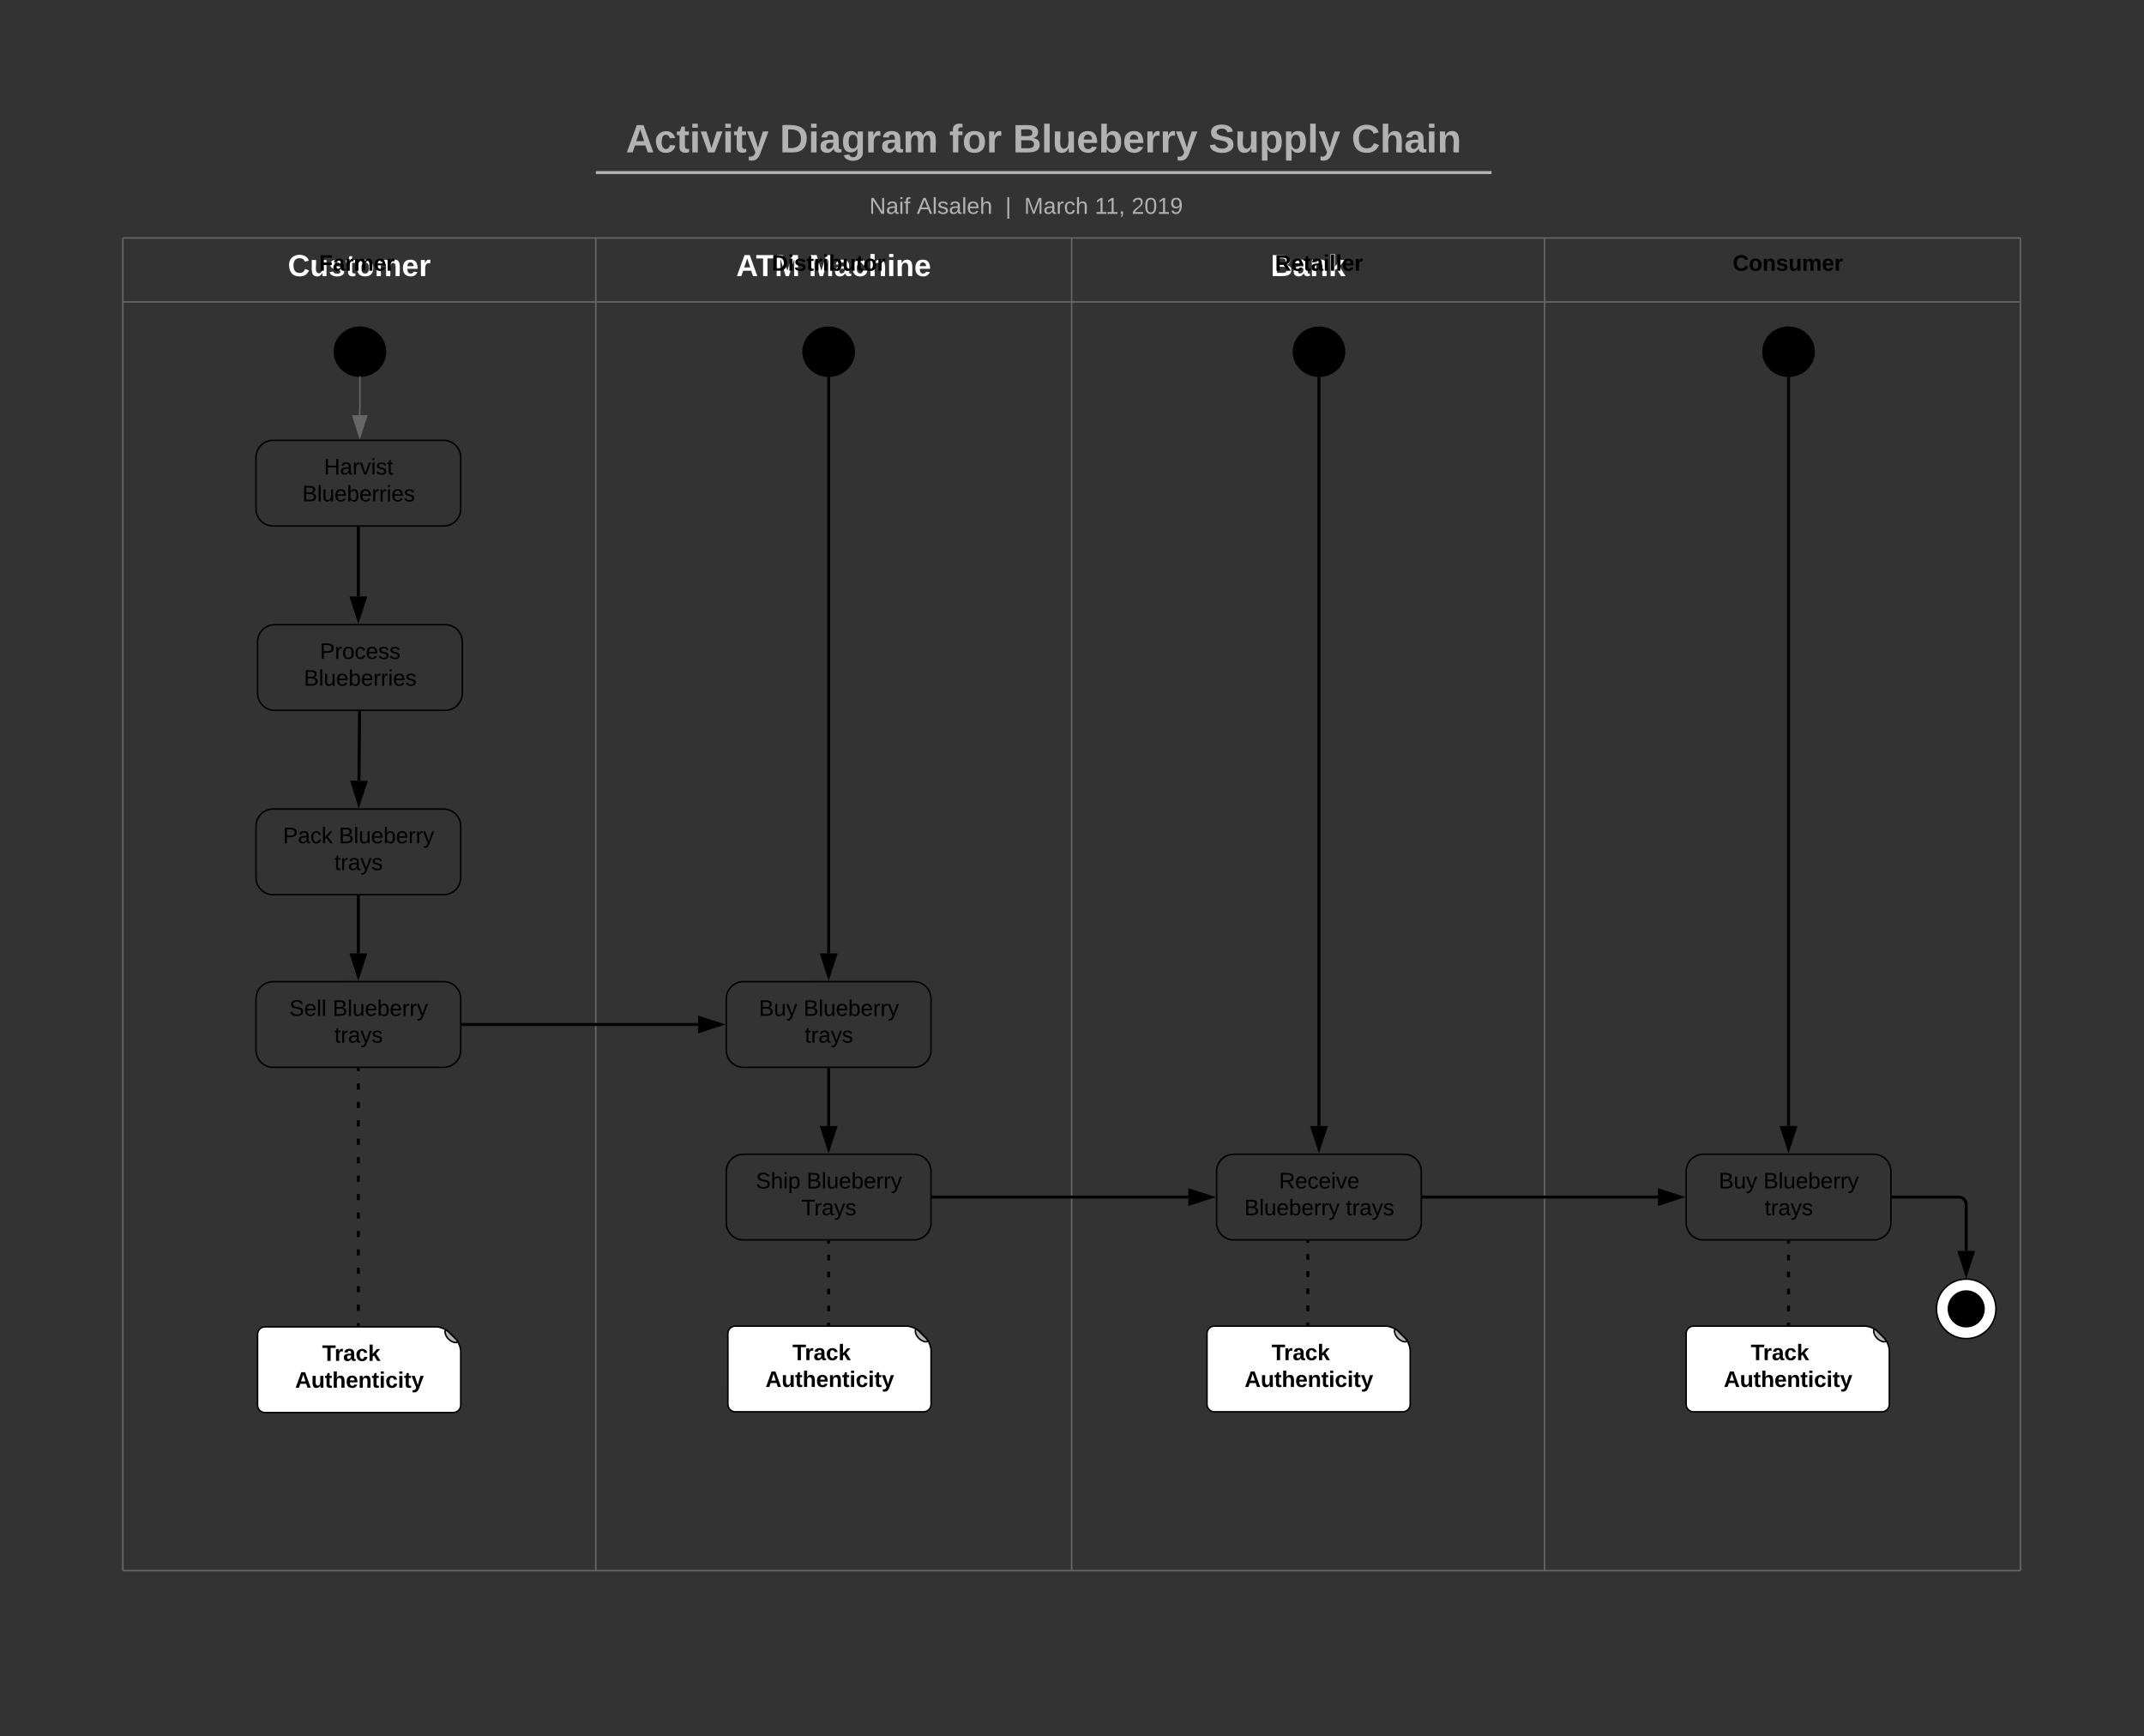<svg xmlns="http://www.w3.org/2000/svg" xmlns:xlink="http://www.w3.org/1999/xlink" xmlns:lucid="lucid" width="1441.67" height="1167.38"><rect width="100%" height="100%" fill="#333333" stroke="none"/><g transform="translate(0 0)" lucid:page-tab-id="0_0"><path d="M82.6 160h318v43h-318zM400.6 160h320v43h-320z" fill-opacity="0"/><path d="M720.6 160h318v43h-318zM1038.6 160h320v43h-320zM82.6 203h318v853h-318zM400.6 203h320v853h-320z" fill-opacity="0"/><path d="M720.6 203h318v853h-318zM1038.6 203h320v853h-320z" fill-opacity="0"/><path d="M82.6 160v43M400.6 160v43M720.6 160v43M1038.6 160v43M1358.6 160v43M82.6 203v853M400.6 203v853M720.6 203v853M1038.6 203v853M1358.6 203v853M82.6 160h318M400.6 160h320M720.6 160h318M1038.6 160h320M82.6 203h318M82.6 1056h318M400.6 203h320M400.6 1056h320M720.6 203h318M720.6 1056h318M1038.6 203h320M1038.6 1056h320" stroke="#666" fill="none"/><use xlink:href="#a" transform="matrix(1,0,0,1,82.6,160) translate(110.931 25.63)"/><use xlink:href="#b" transform="matrix(1,0,0,1,400.6,160) translate(94.408 25.63)"/><use xlink:href="#c" transform="matrix(1,0,0,1,400.6,160) translate(143.165 25.63)"/><use xlink:href="#d" transform="matrix(1,0,0,1,720.6,160) translate(133.818 25.63)"/><path d="M259.24 236.48c0 9.1-7.7 16.48-17.2 16.48-9.52 0-17.22-7.38-17.22-16.48 0-9.1 7.7-16.48 17.2-16.48s17.22 7.38 17.22 16.48z" stroke="#000"/><path d="M183.65 296.05c-6.37 0-11.52 5.16-11.52 11.52v34.55c0 6.36 5.15 11.52 11.52 11.52h114.63c6.37 0 11.52-5.16 11.52-11.52v-34.55c0-6.36-5.15-11.52-11.52-11.52z" stroke="#000" fill-opacity="0"/><use xlink:href="#e" transform="matrix(1,0,0,1,180.128,304.049) translate(37.696 14.992)"/><use xlink:href="#f" transform="matrix(1,0,0,1,180.128,304.049) translate(23.113 33.017)"/><path d="M242.03 253.46v20.98c0 .04-.03.07-.06.07-.04 0-.07.03-.07.07v4.6" stroke="#666" fill="none"/><path d="M242.03 252.96l.5-.07v.56h-1v-.57z" fill="#666"/><path d="M241.9 293.93l-4.63-14.27h9.27z" stroke="#666" fill="#666"/><path d="M221.24 60.18c0-2.76 2.24-5 5-5h950.18c2.76 0 5 2.24 5 5v72.85c0 2.76-2.24 5-5 5H226.24c-2.76 0-5-2.24-5-5z" stroke="#000" stroke-opacity="0" stroke-width="2" fill="#fff" fill-opacity="0"/><use xlink:href="#g" transform="matrix(1,0,0,1,221.243,55.185) translate(199.611 47.271)"/><use xlink:href="#h" transform="matrix(1,0,0,1,221.243,55.185) translate(303.093 47.271)"/><use xlink:href="#i" transform="matrix(1,0,0,1,221.243,55.185) translate(417.019 47.271)"/><use xlink:href="#j" transform="matrix(1,0,0,1,221.243,55.185) translate(459.833 47.271)"/><use xlink:href="#k" transform="matrix(1,0,0,1,221.243,55.185) translate(591.463 47.271)"/><use xlink:href="#l" transform="matrix(1,0,0,1,221.243,55.185) translate(687.537 47.271)"/><path d="M480 126.57c0-2.76 2.24-5 5-5h410c2.76 0 5 2.24 5 5V155c0 2.76-2.24 5-5 5H485c-2.76 0-5-2.24-5-5z" stroke="#000" stroke-opacity="0" stroke-width="2" fill="#fff" fill-opacity="0"/><use xlink:href="#m" transform="matrix(1,0,0,1,480,121.571) translate(104.568 22.194)"/><use xlink:href="#n" transform="matrix(1,0,0,1,480,121.571) translate(136.457 22.194)"/><use xlink:href="#o" transform="matrix(1,0,0,1,480,121.571) translate(196 22.194)"/><use xlink:href="#p" transform="matrix(1,0,0,1,480,121.571) translate(208.66 22.194)"/><use xlink:href="#q" transform="matrix(1,0,0,1,480,121.571) translate(256.105 22.194)"/><use xlink:href="#r" transform="matrix(1,0,0,1,480,121.571) translate(280.864 22.194)"/><path d="M403.66 116.03h596.3M403.66 116.03h-3M999.95 116.03h3" stroke="#b2b2b2" stroke-width="2" fill="none"/><path d="M240.97 354.14V401" stroke="#000" stroke-width="2" fill="none"/><path d="M241.97 354.14h-2v-.5h2z"/><path d="M240.97 416.26L236.33 402h9.27z" stroke="#000" stroke-width="2"/><path d="M184.7 420c-6.35 0-11.5 5.16-11.5 11.52v34.55c0 6.36 5.15 11.52 11.5 11.52h114.65c6.36 0 11.52-5.17 11.52-11.53v-34.55c0-6.36-5.16-11.52-11.52-11.52z" stroke="#000" fill-opacity="0"/><use xlink:href="#s" transform="matrix(1,0,0,1,181.191,428) translate(33.899 14.992)"/><use xlink:href="#t" transform="matrix(1,0,0,1,181.191,428) translate(23.113 33.017)"/><path d="M183.65 543.95c-6.37 0-11.52 5.16-11.52 11.52v34.55c0 6.36 5.15 11.52 11.52 11.52h114.63c6.37 0 11.52-5.16 11.52-11.52v-34.55c0-6.36-5.15-11.52-11.52-11.52z" stroke="#000" fill-opacity="0"/><use xlink:href="#u" transform="matrix(1,0,0,1,180.128,551.951) translate(10.158 14.992)"/><use xlink:href="#v" transform="matrix(1,0,0,1,180.128,551.951) translate(47.71 14.992)"/><use xlink:href="#w" transform="matrix(1,0,0,1,180.128,551.951) translate(44.748 33.017)"/><path d="M241.78 478.1l-.4 46.85" stroke="#000" stroke-width="2" fill="none"/><path d="M242.78 478.1l-2-.02v-.5h2z"/><path d="M241.24 540.22l-4.5-14.3 9.26.07z" stroke="#000" stroke-width="2"/><path d="M183.65 660c-6.37 0-11.52 5.16-11.52 11.52v34.55c0 6.36 5.15 11.52 11.52 11.52h114.63c6.37 0 11.52-5.17 11.52-11.53v-34.55c0-6.36-5.15-11.52-11.52-11.52z" stroke="#000" fill-opacity="0"/><use xlink:href="#x" transform="matrix(1,0,0,1,180.128,668) translate(14.372 14.992)"/><use xlink:href="#y" transform="matrix(1,0,0,1,180.128,668) translate(43.496 14.992)"/><use xlink:href="#z" transform="matrix(1,0,0,1,180.128,668) translate(44.748 33.017)"/><path d="M240.97 602.04V641" stroke="#000" stroke-width="2" fill="none"/><path d="M241.97 602.04h-2v-.5h2z"/><path d="M240.97 656.26L236.33 642h9.27z" stroke="#000" stroke-width="2"/><path d="M499.9 660c-6.37 0-11.53 5.16-11.53 11.52v34.55c0 6.36 5.16 11.52 11.52 11.52h114.63c6.36 0 11.52-5.17 11.52-11.53v-34.55c0-6.36-5.16-11.52-11.52-11.52z" stroke="#000" fill-opacity="0"/><use xlink:href="#A" transform="matrix(1,0,0,1,496.372,668) translate(13.913 14.992)"/><use xlink:href="#v" transform="matrix(1,0,0,1,496.372,668) translate(43.955 14.992)"/><use xlink:href="#w" transform="matrix(1,0,0,1,496.372,668) translate(44.748 33.017)"/><path d="M310.3 688.8h159.07" stroke="#000" stroke-width="2" fill="none"/><path d="M310.3 689.8h-.5v-2h.5z"/><path d="M484.64 688.8l-14.27 4.63v-9.27z" stroke="#000" stroke-width="2"/><path d="M574.42 236.48c0 9.1-7.7 16.48-17.2 16.48-9.52 0-17.22-7.38-17.22-16.48 0-9.1 7.7-16.48 17.2-16.48s17.22 7.38 17.22 16.48z" stroke="#000"/><path d="M557.2 253.46V641" stroke="#000" stroke-width="2" fill="none"/><path d="M557.2 252.96l1-.13v.63h-2v-.63z"/><path d="M557.2 656.26L552.58 642h9.27z" stroke="#000" stroke-width="2"/><path d="M499.9 776.05c-6.37 0-11.53 5.16-11.53 11.52v34.55c0 6.36 5.16 11.52 11.52 11.52h114.63c6.36 0 11.52-5.16 11.52-11.52v-34.55c0-6.36-5.16-11.52-11.52-11.52z" stroke="#000" fill-opacity="0"/><use xlink:href="#B" transform="matrix(1,0,0,1,496.372,784.049) translate(11.848 14.992)"/><use xlink:href="#v" transform="matrix(1,0,0,1,496.372,784.049) translate(46.021 14.992)"/><use xlink:href="#C" transform="matrix(1,0,0,1,496.372,784.049) translate(42.537 33.017)"/><path d="M557.2 718.1v38.95" stroke="#000" stroke-width="2" fill="none"/><path d="M558.2 718.1h-2v-.5h2z"/><path d="M557.2 772.3l-4.63-14.25h9.27z" stroke="#000" stroke-width="2"/><path d="M829.6 776.05c-6.37 0-11.53 5.16-11.53 11.52v34.55c0 6.36 5.16 11.52 11.52 11.52h114.63c6.36 0 11.5-5.16 11.5-11.52v-34.55c0-6.36-5.14-11.52-11.5-11.52z" stroke="#000" fill-opacity="0"/><use xlink:href="#D" transform="matrix(1,0,0,1,826.07,784.049) translate(33.92 14.992)"/><use xlink:href="#E" transform="matrix(1,0,0,1,826.07,784.049) translate(10.596 33.017)"/><use xlink:href="#w" transform="matrix(1,0,0,1,826.07,784.049) translate(78.9 33.017)"/><path d="M626.55 804.84h172.52" stroke="#000" stroke-width="2" fill="none"/><path d="M626.55 805.84h-.5v-2h.5z"/><path d="M814.33 804.84l-14.26 4.64v-9.27z" stroke="#000" stroke-width="2"/><path d="M904.12 236.48c0 9.1-7.7 16.48-17.2 16.48-9.52 0-17.22-7.38-17.22-16.48 0-9.1 7.7-16.48 17.2-16.48s17.22 7.38 17.22 16.48z" stroke="#000"/><path d="M886.9 253.46v503.6" stroke="#000" stroke-width="2" fill="none"/><path d="M886.9 252.96l1-.13v.63h-2v-.63z"/><path d="M886.9 772.3l-4.63-14.25h9.27z" stroke="#000" stroke-width="2"/><path d="M1145.33 776.05c-6.36 0-11.52 5.16-11.52 11.52v34.55c0 6.36 5.17 11.52 11.53 11.52h114.64c6.36 0 11.52-5.16 11.52-11.52v-34.55c0-6.36-5.17-11.52-11.53-11.52z" stroke="#000" fill-opacity="0"/><use xlink:href="#A" transform="matrix(1,0,0,1,1141.814,784.049) translate(13.913 14.992)"/><use xlink:href="#v" transform="matrix(1,0,0,1,1141.814,784.049) translate(43.955 14.992)"/><use xlink:href="#w" transform="matrix(1,0,0,1,1141.814,784.049) translate(44.748 33.017)"/><path d="M956.24 804.84h158.57" stroke="#000" stroke-width="2" fill="none"/><path d="M956.24 805.84h-.5v-2h.5z"/><path d="M1130.08 804.84l-14.27 4.64v-9.27z" stroke="#000" stroke-width="2"/><path d="M1219.86 236.48c0 9.1-7.7 16.48-17.2 16.48s-17.22-7.38-17.22-16.48c0-9.1 7.7-16.48 17.2-16.48 9.52 0 17.22 7.38 17.22 16.48z" stroke="#000"/><path d="M1202.65 253.46v503.6" stroke="#000" stroke-width="2" fill="none"/><path d="M1202.65 252.96l1-.13v.63h-2v-.63z"/><path d="M1202.65 772.3l-4.63-14.25h9.27z" stroke="#000" stroke-width="2"/><path d="M140 165c0-2.76 2.24-5 5-5h190c2.76 0 5 2.24 5 5v30c0 2.76-2.24 5-5 5H145c-2.76 0-5-2.24-5-5z" stroke="#000" stroke-opacity="0" fill="#fff" fill-opacity="0"/><use xlink:href="#F" transform="matrix(1,0,0,1,140,160) translate(74.573 22.017)"/><path d="M173.2 897.1c0-2.76 2.23-5 5-5h115.08c2.77 0 6.6 1.58 8.54 3.53l4.45 4.45c1.95 1.95 3.53 5.77 3.53 8.53v36.1c0 2.75-2.24 5-5 5H178.2c-2.77 0-5-2.25-5-5z" stroke="#000" fill="#fff"/><path d="M299.44 896.7c-.64-2.54.35-3.1 2.2-1.24l4.8 4.8c1.86 1.85 1.3 2.84-1.24 2.2-2.55-.63-5.13-3.2-5.76-5.76z" stroke="#000" fill="#b3b3b3"/><use xlink:href="#G" transform="matrix(1,0,0,1,173.191,892.097) translate(43.415 22.892)"/><use xlink:href="#H" transform="matrix(1,0,0,1,173.191,892.097) translate(25.257 40.917)"/><path d="M240.97 718.1v173.5" fill="none"/><path d="M240.97 718.1v2.05m0 8.27v4.13m0 8.26v4.14m0 8.26v4.13m0 8.27v4.13m0 8.26v4.12m0 8.26v4.14m0 8.26v4.13m0 8.27v4.13m0 8.26v4.14m0 8.26v4.13m0 8.25v4.13m0 8.26v4.14m0 8.26v4.13m0 8.26v2.07" stroke="#000" stroke-width="2" fill="none"/><path d="M241.97 718.1h-2v-.5h2zM241.97 892.1h-2v-.5h2z"/><path d="M489.44 896.6c0-2.76 2.23-5 5-5h115.1c2.75 0 6.57 1.58 8.52 3.53l4.45 4.45c1.96 1.95 3.55 5.77 3.55 8.53v36.1c0 2.75-2.24 5-5 5h-126.6c-2.78 0-5-2.25-5-5z" stroke="#000" fill="#fff"/><path d="M615.68 896.2c-.64-2.54.35-3.1 2.2-1.24l4.8 4.8c1.86 1.85 1.3 2.84-1.24 2.2-2.55-.63-5.12-3.2-5.76-5.76z" stroke="#000" fill="#b3b3b3"/><use xlink:href="#G" transform="matrix(1,0,0,1,489.435,891.597) translate(43.415 22.892)"/><use xlink:href="#H" transform="matrix(1,0,0,1,489.435,891.597) translate(25.257 40.917)"/><path d="M557.2 834.14v56.96" fill="none"/><path d="M557.2 834.14v1.9m0 7.6v3.8m0 7.58v3.8m0 7.6v3.8m0 7.6v3.78m0 7.6v1.9" stroke="#000" stroke-width="2" fill="none"/><path d="M558.2 834.14h-2v-.5h2zM558.2 891.6h-2v-.5h2z"/><path d="M811.62 896.6c0-2.76 2.24-5 5-5h115.1c2.76 0 6.58 1.58 8.53 3.53l4.45 4.45c1.95 1.95 3.54 5.77 3.54 8.53v36.1c0 2.75-2.24 5-5 5H816.62c-2.76 0-5-2.25-5-5z" stroke="#000" fill="#fff"/><path d="M937.87 896.2c-.64-2.54.35-3.1 2.2-1.24l4.8 4.8c1.86 1.85 1.3 2.84-1.24 2.2-2.55-.63-5.12-3.2-5.76-5.76z" stroke="#000" fill="#b3b3b3"/><g><use xlink:href="#G" transform="matrix(1,0,0,1,811.625,891.597) translate(43.415 22.892)"/><use xlink:href="#H" transform="matrix(1,0,0,1,811.625,891.597) translate(25.257 40.917)"/></g><path d="M879.4 833.64v57.46" fill="none"/><path d="M879.4 833.64v1.9m0 7.67v3.84m0 7.67v3.84m0 7.66v3.83m0 7.66v3.82m0 7.66v1.92" stroke="#000" stroke-width="2" fill="none"/><path d="M880.4 891.6h-2v-.5h2z"/><path d="M1133.8 896.6c0-2.76 2.25-5 5-5h115.1c2.77 0 6.6 1.58 8.54 3.53l4.45 4.45c1.94 1.95 3.53 5.77 3.53 8.53v36.1c0 2.75-2.24 5-5 5H1138.8c-2.75 0-5-2.25-5-5z" stroke="#000" fill="#fff"/><path d="M1260.06 896.2c-.64-2.54.35-3.1 2.2-1.24l4.8 4.8c1.86 1.85 1.3 2.84-1.24 2.2-2.55-.63-5.12-3.2-5.76-5.76z" stroke="#000" fill="#b3b3b3"/><g><use xlink:href="#G" transform="matrix(1,0,0,1,1133.814,891.597) translate(43.415 22.892)"/><use xlink:href="#H" transform="matrix(1,0,0,1,1133.814,891.597) translate(25.257 40.917)"/></g><path d="M1202.65 834.14v56.96" fill="none"/><path d="M1202.65 834.14v1.9m0 7.6v3.8m0 7.58v3.8m0 7.6v3.8m0 7.6v3.78m0 7.6v1.9" stroke="#000" stroke-width="2" fill="none"/><path d="M1203.65 834.14h-2v-.5h2zM1203.65 891.6h-2v-.5h2z"/><path d="M457.2 165c0-2.76 2.25-5 5-5h190c2.77 0 5 2.24 5 5v30c0 2.76-2.23 5-5 5h-190c-2.75 0-5-2.24-5-5z" stroke="#000" stroke-opacity="0" fill="#fff" fill-opacity="0"/><g><use xlink:href="#I" transform="matrix(1,0,0,1,457.209,160) translate(61.743 22.017)"/></g><path d="M786.9 165c0-2.76 2.25-5 5-5h190c2.77 0 5 2.24 5 5v30c0 2.76-2.23 5-5 5h-190c-2.75 0-5-2.24-5-5z" stroke="#000" stroke-opacity="0" fill="#fff" fill-opacity="0"/><g><use xlink:href="#J" transform="matrix(1,0,0,1,786.907,160) translate(70.422 22.017)"/></g><path d="M1102.12 165c0-2.76 2.24-5 5-5h190c2.76 0 5 2.24 5 5v30c0 2.76-2.24 5-5 5h-190c-2.76 0-5-2.24-5-5z" stroke="#000" stroke-opacity="0" fill="#fff" fill-opacity="0"/><g><use xlink:href="#K" transform="matrix(1,0,0,1,1102.12,160) translate(62.953 22.017)"/></g><path d="M1342.12 880c0 11.05-8.95 20-20 20s-20-8.95-20-20 8.95-20 20-20 20 8.95 20 20z" stroke="#000" fill="#fff"/><path d="M1334.12 880c0 6.63-5.37 12-12 12s-12-5.37-12-12 5.37-12 12-12 12 5.37 12 12z" stroke="#000"/><path d="M1272 804.84h45.12c2.76 0 5 2.24 5 5V841" stroke="#000" stroke-width="2" fill="none"/><path d="M1272 805.84h-.5v-2h.5z"/><path d="M1322.12 856.26l-4.64-14.26h9.27z" stroke="#000" stroke-width="2"/><defs><path fill="#fff" d="M67-125c0 53 21 87 73 88 37 1 54-22 65-47l45 17C233-25 199 4 140 4 58 4 20-42 15-125 8-235 124-281 211-232c18 10 29 29 36 50l-46 12c-8-25-30-41-62-41-52 0-71 34-72 86" id="L"/><path fill="#fff" d="M85 4C-2 5 27-109 22-190h50c7 57-23 150 33 157 60-5 35-97 40-157h50l1 190h-47c-2-12 1-28-3-38-12 25-28 42-61 42" id="M"/><path fill="#fff" d="M137-138c1-29-70-34-71-4 15 46 118 7 119 86 1 83-164 76-172 9l43-7c4 19 20 25 44 25 33 8 57-30 24-41C81-84 22-81 20-136c-2-80 154-74 161-7" id="N"/><path fill="#fff" d="M115-3C79 11 28 4 28-45v-112H4v-33h27l15-45h31v45h36v33H77v99c-1 23 16 31 38 25v30" id="O"/><path fill="#fff" d="M110-194c64 0 96 36 96 99 0 64-35 99-97 99-61 0-95-36-95-99 0-62 34-99 96-99zm-1 164c35 0 45-28 45-65 0-40-10-65-43-65-34 0-45 26-45 65 0 36 10 65 43 65" id="P"/><path fill="#fff" d="M220-157c-53 9-28 100-34 157h-49v-107c1-27-5-49-29-50C55-147 81-57 75 0H25l-1-190h47c2 12-1 28 3 38 10-53 101-56 108 0 13-22 24-43 59-42 82 1 51 116 57 194h-49v-107c-1-25-5-48-29-50" id="Q"/><path fill="#fff" d="M185-48c-13 30-37 53-82 52C43 2 14-33 14-96s30-98 90-98c62 0 83 45 84 108H66c0 31 8 55 39 56 18 0 30-7 34-22zm-45-69c5-46-57-63-70-21-2 6-4 13-4 21h74" id="R"/><path fill="#fff" d="M135-150c-39-12-60 13-60 57V0H25l-1-190h47c2 13-1 29 3 40 6-28 27-53 61-41v41" id="S"/><g id="a"><use transform="matrix(0.057,0,0,0.057,0,0)" xlink:href="#L"/><use transform="matrix(0.057,0,0,0.057,14.857,0)" xlink:href="#M"/><use transform="matrix(0.057,0,0,0.057,27.419,0)" xlink:href="#N"/><use transform="matrix(0.057,0,0,0.057,38.891,0)" xlink:href="#O"/><use transform="matrix(0.057,0,0,0.057,45.717,0)" xlink:href="#P"/><use transform="matrix(0.057,0,0,0.057,58.279,0)" xlink:href="#Q"/><use transform="matrix(0.057,0,0,0.057,76.634,0)" xlink:href="#R"/><use transform="matrix(0.057,0,0,0.057,88.107,0)" xlink:href="#S"/></g><path fill="#fff" d="M199 0l-22-63H83L61 0H9l90-248h61L250 0h-51zm-33-102l-36-108c-10 38-24 72-36 108h72" id="T"/><path fill="#fff" d="M136-208V0H84v-208H4v-40h212v40h-80" id="U"/><path fill="#fff" d="M230 0l2-204L168 0h-37L68-204 70 0H24v-248h70l56 185 57-185h69V0h-46" id="V"/><g id="b"><use transform="matrix(0.057,0,0,0.057,0,0)" xlink:href="#T"/><use transform="matrix(0.057,0,0,0.057,13.308,0)" xlink:href="#U"/><use transform="matrix(0.057,0,0,0.057,25.87,0)" xlink:href="#V"/></g><path fill="#fff" d="M133-34C117-15 103 5 69 4 32 3 11-16 11-54c-1-60 55-63 116-61 1-26-3-47-28-47-18 1-26 9-28 27l-52-2c7-38 36-58 82-57s74 22 75 68l1 82c-1 14 12 18 25 15v27c-30 8-71 5-69-32zm-48 3c29 0 43-24 42-57-32 0-66-3-65 30 0 17 8 27 23 27" id="W"/><path fill="#fff" d="M190-63c-7 42-38 67-86 67-59 0-84-38-90-98-12-110 154-137 174-36l-49 2c-2-19-15-32-35-32-30 0-35 28-38 64-6 74 65 87 74 30" id="X"/><path fill="#fff" d="M114-157C55-157 80-60 75 0H25v-261h50l-1 109c12-26 28-41 61-42 86-1 58 113 63 194h-50c-7-57 23-157-34-157" id="Y"/><path fill="#fff" d="M25-224v-37h50v37H25zM25 0v-190h50V0H25" id="Z"/><path fill="#fff" d="M135-194c87-1 58 113 63 194h-50c-7-57 23-157-34-157-59 0-34 97-39 157H25l-1-190h47c2 12-1 28 3 38 12-26 28-41 61-42" id="aa"/><g id="c"><use transform="matrix(0.057,0,0,0.057,0,0)" xlink:href="#V"/><use transform="matrix(0.057,0,0,0.057,17.151,0)" xlink:href="#W"/><use transform="matrix(0.057,0,0,0.057,28.623,0)" xlink:href="#X"/><use transform="matrix(0.057,0,0,0.057,40.095,0)" xlink:href="#Y"/><use transform="matrix(0.057,0,0,0.057,52.657,0)" xlink:href="#Z"/><use transform="matrix(0.057,0,0,0.057,58.394,0)" xlink:href="#aa"/><use transform="matrix(0.057,0,0,0.057,70.956,0)" xlink:href="#R"/></g><path fill="#fff" d="M182-130c37 4 62 22 62 59C244 23 116-4 24 0v-248c84 5 203-23 205 63 0 31-19 50-47 55zM76-148c40-3 101 13 101-30 0-44-60-28-101-31v61zm0 110c48-3 116 14 116-37 0-48-69-32-116-35v72" id="ab"/><path fill="#fff" d="M147 0L96-86 75-71V0H25v-261h50v150l67-79h53l-66 74L201 0h-54" id="ac"/><g id="d"><use transform="matrix(0.057,0,0,0.057,0,0)" xlink:href="#ab"/><use transform="matrix(0.057,0,0,0.057,14.857,0)" xlink:href="#W"/><use transform="matrix(0.057,0,0,0.057,26.329,0)" xlink:href="#aa"/><use transform="matrix(0.057,0,0,0.057,38.891,0)" xlink:href="#ac"/></g><path d="M197 0v-115H63V0H30v-248h33v105h134v-105h34V0h-34" id="ad"/><path d="M141-36C126-15 110 5 73 4 37 3 15-17 15-53c-1-64 63-63 125-63 3-35-9-54-41-54-24 1-41 7-42 31l-33-3c5-37 33-52 76-52 45 0 72 20 72 64v82c-1 20 7 32 28 27v20c-31 9-61-2-59-35zM48-53c0 20 12 33 32 33 41-3 63-29 60-74-43 2-92-5-92 41" id="ae"/><path d="M114-163C36-179 61-72 57 0H25l-1-190h30c1 12-1 29 2 39 6-27 23-49 58-41v29" id="af"/><path d="M108 0H70L1-190h34L89-25l56-165h34" id="ag"/><path d="M24-231v-30h32v30H24zM24 0v-190h32V0H24" id="ah"/><path d="M135-143c-3-34-86-38-87 0 15 53 115 12 119 90S17 21 10-45l28-5c4 36 97 45 98 0-10-56-113-15-118-90-4-57 82-63 122-42 12 7 21 19 24 35" id="ai"/><path d="M59-47c-2 24 18 29 38 22v24C64 9 27 4 27-40v-127H5v-23h24l9-43h21v43h35v23H59v120" id="aj"/><g id="e"><use transform="matrix(0.042,0,0,0.042,0,0)" xlink:href="#ad"/><use transform="matrix(0.042,0,0,0.042,10.807,0)" xlink:href="#ae"/><use transform="matrix(0.042,0,0,0.042,19.152,0)" xlink:href="#af"/><use transform="matrix(0.042,0,0,0.042,24.117,0)" xlink:href="#ag"/><use transform="matrix(0.042,0,0,0.042,31.628,0)" xlink:href="#ah"/><use transform="matrix(0.042,0,0,0.042,34.924,0)" xlink:href="#ai"/><use transform="matrix(0.042,0,0,0.042,42.435,0)" xlink:href="#aj"/></g><path d="M160-131c35 5 61 23 61 61C221 17 115-2 30 0v-248c76 3 177-17 177 60 0 33-19 50-47 57zm-97-11c50-1 110 9 110-42 0-47-63-36-110-37v79zm0 115c55-2 124 14 124-45 0-56-70-42-124-44v89" id="ak"/><path d="M24 0v-261h32V0H24" id="al"/><path d="M84 4C-5 8 30-112 23-190h32v120c0 31 7 50 39 49 72-2 45-101 50-169h31l1 190h-30c-1-10 1-25-2-33-11 22-28 36-60 37" id="am"/><path d="M100-194c63 0 86 42 84 106H49c0 40 14 67 53 68 26 1 43-12 49-29l28 8c-11 28-37 45-77 45C44 4 14-33 15-96c1-61 26-98 85-98zm52 81c6-60-76-77-97-28-3 7-6 17-6 28h103" id="an"/><path d="M115-194c53 0 69 39 70 98 0 66-23 100-70 100C84 3 66-7 56-30L54 0H23l1-261h32v101c10-23 28-34 59-34zm-8 174c40 0 45-34 45-75 0-40-5-75-45-74-42 0-51 32-51 76 0 43 10 73 51 73" id="ao"/><g id="f"><use transform="matrix(0.042,0,0,0.042,0,0)" xlink:href="#ak"/><use transform="matrix(0.042,0,0,0.042,10.014,0)" xlink:href="#al"/><use transform="matrix(0.042,0,0,0.042,13.31,0)" xlink:href="#am"/><use transform="matrix(0.042,0,0,0.042,21.655,0)" xlink:href="#an"/><use transform="matrix(0.042,0,0,0.042,30.001,0)" xlink:href="#ao"/><use transform="matrix(0.042,0,0,0.042,38.346,0)" xlink:href="#an"/><use transform="matrix(0.042,0,0,0.042,46.691,0)" xlink:href="#af"/><use transform="matrix(0.042,0,0,0.042,51.656,0)" xlink:href="#af"/><use transform="matrix(0.042,0,0,0.042,56.621,0)" xlink:href="#ah"/><use transform="matrix(0.042,0,0,0.042,59.918,0)" xlink:href="#an"/><use transform="matrix(0.042,0,0,0.042,68.263,0)" xlink:href="#ai"/></g><path fill="#b2b2b2" d="M199 0l-22-63H83L61 0H9l90-248h61L250 0h-51zm-33-102l-36-108c-10 38-24 72-36 108h72" id="ap"/><path fill="#b2b2b2" d="M190-63c-7 42-38 67-86 67-59 0-84-38-90-98-12-110 154-137 174-36l-49 2c-2-19-15-32-35-32-30 0-35 28-38 64-6 74 65 87 74 30" id="aq"/><path fill="#b2b2b2" d="M115-3C79 11 28 4 28-45v-112H4v-33h27l15-45h31v45h36v33H77v99c-1 23 16 31 38 25v30" id="ar"/><path fill="#b2b2b2" d="M25-224v-37h50v37H25zM25 0v-190h50V0H25" id="as"/><path fill="#b2b2b2" d="M128 0H69L1-190h53L99-40l48-150h52" id="at"/><path fill="#b2b2b2" d="M123 10C108 53 80 86 19 72V37c35 8 53-11 59-39L3-190h52l48 148c12-52 28-100 44-148h51" id="au"/><g id="g"><use transform="matrix(0.074,0,0,0.074,0,0)" xlink:href="#ap"/><use transform="matrix(0.074,0,0,0.074,19.185,0)" xlink:href="#aq"/><use transform="matrix(0.074,0,0,0.074,34,0)" xlink:href="#ar"/><use transform="matrix(0.074,0,0,0.074,42.815,0)" xlink:href="#as"/><use transform="matrix(0.074,0,0,0.074,50.222,0)" xlink:href="#at"/><use transform="matrix(0.074,0,0,0.074,65.037,0)" xlink:href="#as"/><use transform="matrix(0.074,0,0,0.074,72.444,0)" xlink:href="#ar"/><use transform="matrix(0.074,0,0,0.074,81.259,0)" xlink:href="#au"/></g><path fill="#b2b2b2" d="M24-248c120-7 223 5 221 122C244-46 201 0 124 0H24v-248zM76-40c74 7 117-18 117-86 0-67-45-88-117-82v168" id="av"/><path fill="#b2b2b2" d="M133-34C117-15 103 5 69 4 32 3 11-16 11-54c-1-60 55-63 116-61 1-26-3-47-28-47-18 1-26 9-28 27l-52-2c7-38 36-58 82-57s74 22 75 68l1 82c-1 14 12 18 25 15v27c-30 8-71 5-69-32zm-48 3c29 0 43-24 42-57-32 0-66-3-65 30 0 17 8 27 23 27" id="aw"/><path fill="#b2b2b2" d="M195-6C206 82 75 100 31 46c-4-6-6-13-8-21l49-6c3 16 16 24 34 25 40 0 42-37 40-79-11 22-30 35-61 35-53 0-70-43-70-97 0-56 18-96 73-97 30 0 46 14 59 34l2-30h47zm-90-29c32 0 41-27 41-63 0-35-9-62-40-62-32 0-39 29-40 63 0 36 9 62 39 62" id="ax"/><path fill="#b2b2b2" d="M135-150c-39-12-60 13-60 57V0H25l-1-190h47c2 13-1 29 3 40 6-28 27-53 61-41v41" id="ay"/><path fill="#b2b2b2" d="M220-157c-53 9-28 100-34 157h-49v-107c1-27-5-49-29-50C55-147 81-57 75 0H25l-1-190h47c2 12-1 28 3 38 10-53 101-56 108 0 13-22 24-43 59-42 82 1 51 116 57 194h-49v-107c-1-25-5-48-29-50" id="az"/><g id="h"><use transform="matrix(0.074,0,0,0.074,0,0)" xlink:href="#av"/><use transform="matrix(0.074,0,0,0.074,19.185,0)" xlink:href="#as"/><use transform="matrix(0.074,0,0,0.074,26.593,0)" xlink:href="#aw"/><use transform="matrix(0.074,0,0,0.074,41.407,0)" xlink:href="#ax"/><use transform="matrix(0.074,0,0,0.074,57.63,0)" xlink:href="#ay"/><use transform="matrix(0.074,0,0,0.074,68,0)" xlink:href="#aw"/><use transform="matrix(0.074,0,0,0.074,82.815,0)" xlink:href="#az"/></g><path fill="#b2b2b2" d="M121-226c-27-7-43 5-38 36h38v33H83V0H34v-157H6v-33h28c-9-59 32-81 87-68v32" id="aA"/><path fill="#b2b2b2" d="M110-194c64 0 96 36 96 99 0 64-35 99-97 99-61 0-95-36-95-99 0-62 34-99 96-99zm-1 164c35 0 45-28 45-65 0-40-10-65-43-65-34 0-45 26-45 65 0 36 10 65 43 65" id="aB"/><g id="i"><use transform="matrix(0.074,0,0,0.074,0,0)" xlink:href="#aA"/><use transform="matrix(0.074,0,0,0.074,8.815,0)" xlink:href="#aB"/><use transform="matrix(0.074,0,0,0.074,25.037,0)" xlink:href="#ay"/></g><path fill="#b2b2b2" d="M182-130c37 4 62 22 62 59C244 23 116-4 24 0v-248c84 5 203-23 205 63 0 31-19 50-47 55zM76-148c40-3 101 13 101-30 0-44-60-28-101-31v61zm0 110c48-3 116 14 116-37 0-48-69-32-116-35v72" id="aC"/><path fill="#b2b2b2" d="M25 0v-261h50V0H25" id="aD"/><path fill="#b2b2b2" d="M85 4C-2 5 27-109 22-190h50c7 57-23 150 33 157 60-5 35-97 40-157h50l1 190h-47c-2-12 1-28-3-38-12 25-28 42-61 42" id="aE"/><path fill="#b2b2b2" d="M185-48c-13 30-37 53-82 52C43 2 14-33 14-96s30-98 90-98c62 0 83 45 84 108H66c0 31 8 55 39 56 18 0 30-7 34-22zm-45-69c5-46-57-63-70-21-2 6-4 13-4 21h74" id="aF"/><path fill="#b2b2b2" d="M135-194c52 0 70 43 70 98 0 56-19 99-73 100-30 1-46-15-58-35L72 0H24l1-261h50v104c11-23 29-37 60-37zM114-30c31 0 40-27 40-66 0-37-7-63-39-63s-41 28-41 65c0 36 8 64 40 64" id="aG"/><g id="j"><use transform="matrix(0.074,0,0,0.074,0,0)" xlink:href="#aC"/><use transform="matrix(0.074,0,0,0.074,19.185,0)" xlink:href="#aD"/><use transform="matrix(0.074,0,0,0.074,26.593,0)" xlink:href="#aE"/><use transform="matrix(0.074,0,0,0.074,42.815,0)" xlink:href="#aF"/><use transform="matrix(0.074,0,0,0.074,57.63,0)" xlink:href="#aG"/><use transform="matrix(0.074,0,0,0.074,73.852,0)" xlink:href="#aF"/><use transform="matrix(0.074,0,0,0.074,88.667,0)" xlink:href="#ay"/><use transform="matrix(0.074,0,0,0.074,99.037,0)" xlink:href="#ay"/><use transform="matrix(0.074,0,0,0.074,109.407,0)" xlink:href="#au"/></g><path fill="#b2b2b2" d="M169-182c-1-43-94-46-97-3 18 66 151 10 154 114 3 95-165 93-204 36-6-8-10-19-12-30l50-8c3 46 112 56 116 5-17-69-150-10-154-114-4-87 153-88 188-35 5 8 8 18 10 28" id="aH"/><path fill="#b2b2b2" d="M135-194c53 0 70 44 70 98 0 56-19 98-73 100-31 1-45-17-59-34 3 33 2 69 2 105H25l-1-265h48c2 10 0 23 3 31 11-24 29-35 60-35zM114-30c33 0 39-31 40-66 0-38-9-64-40-64-56 0-55 130 0 130" id="aI"/><g id="k"><use transform="matrix(0.074,0,0,0.074,0,0)" xlink:href="#aH"/><use transform="matrix(0.074,0,0,0.074,17.778,0)" xlink:href="#aE"/><use transform="matrix(0.074,0,0,0.074,34,0)" xlink:href="#aI"/><use transform="matrix(0.074,0,0,0.074,50.222,0)" xlink:href="#aI"/><use transform="matrix(0.074,0,0,0.074,66.444,0)" xlink:href="#aD"/><use transform="matrix(0.074,0,0,0.074,73.852,0)" xlink:href="#au"/></g><path fill="#b2b2b2" d="M67-125c0 53 21 87 73 88 37 1 54-22 65-47l45 17C233-25 199 4 140 4 58 4 20-42 15-125 8-235 124-281 211-232c18 10 29 29 36 50l-46 12c-8-25-30-41-62-41-52 0-71 34-72 86" id="aJ"/><path fill="#b2b2b2" d="M114-157C55-157 80-60 75 0H25v-261h50l-1 109c12-26 28-41 61-42 86-1 58 113 63 194h-50c-7-57 23-157-34-157" id="aK"/><path fill="#b2b2b2" d="M135-194c87-1 58 113 63 194h-50c-7-57 23-157-34-157-59 0-34 97-39 157H25l-1-190h47c2 12-1 28 3 38 12-26 28-41 61-42" id="aL"/><g id="l"><use transform="matrix(0.074,0,0,0.074,0,0)" xlink:href="#aJ"/><use transform="matrix(0.074,0,0,0.074,19.185,0)" xlink:href="#aK"/><use transform="matrix(0.074,0,0,0.074,35.407,0)" xlink:href="#aw"/><use transform="matrix(0.074,0,0,0.074,50.222,0)" xlink:href="#as"/><use transform="matrix(0.074,0,0,0.074,57.63,0)" xlink:href="#aL"/></g><path fill="#b2b2b2" d="M190 0L58-211 59 0H30v-248h39L202-35l-2-213h31V0h-41" id="aM"/><path fill="#b2b2b2" d="M141-36C126-15 110 5 73 4 37 3 15-17 15-53c-1-64 63-63 125-63 3-35-9-54-41-54-24 1-41 7-42 31l-33-3c5-37 33-52 76-52 45 0 72 20 72 64v82c-1 20 7 32 28 27v20c-31 9-61-2-59-35zM48-53c0 20 12 33 32 33 41-3 63-29 60-74-43 2-92-5-92 41" id="aN"/><path fill="#b2b2b2" d="M24-231v-30h32v30H24zM24 0v-190h32V0H24" id="aO"/><path fill="#b2b2b2" d="M101-234c-31-9-42 10-38 44h38v23H63V0H32v-167H5v-23h27c-7-52 17-82 69-68v24" id="aP"/><g id="m"><use transform="matrix(0.043,0,0,0.043,0,0)" xlink:href="#aM"/><use transform="matrix(0.043,0,0,0.043,11.191,0)" xlink:href="#aN"/><use transform="matrix(0.043,0,0,0.043,19.833,0)" xlink:href="#aO"/><use transform="matrix(0.043,0,0,0.043,23.247,0)" xlink:href="#aP"/></g><path fill="#b2b2b2" d="M205 0l-28-72H64L36 0H1l101-248h38L239 0h-34zm-38-99l-47-123c-12 45-31 82-46 123h93" id="aQ"/><path fill="#b2b2b2" d="M24 0v-261h32V0H24" id="aR"/><path fill="#b2b2b2" d="M135-143c-3-34-86-38-87 0 15 53 115 12 119 90S17 21 10-45l28-5c4 36 97 45 98 0-10-56-113-15-118-90-4-57 82-63 122-42 12 7 21 19 24 35" id="aS"/><path fill="#b2b2b2" d="M100-194c63 0 86 42 84 106H49c0 40 14 67 53 68 26 1 43-12 49-29l28 8c-11 28-37 45-77 45C44 4 14-33 15-96c1-61 26-98 85-98zm52 81c6-60-76-77-97-28-3 7-6 17-6 28h103" id="aT"/><path fill="#b2b2b2" d="M106-169C34-169 62-67 57 0H25v-261h32l-1 103c12-21 28-36 61-36 89 0 53 116 60 194h-32v-121c2-32-8-49-39-48" id="aU"/><g id="n"><use transform="matrix(0.043,0,0,0.043,0,0)" xlink:href="#aQ"/><use transform="matrix(0.043,0,0,0.043,10.37,0)" xlink:href="#aR"/><use transform="matrix(0.043,0,0,0.043,13.784,0)" xlink:href="#aS"/><use transform="matrix(0.043,0,0,0.043,21.562,0)" xlink:href="#aN"/><use transform="matrix(0.043,0,0,0.043,30.204,0)" xlink:href="#aR"/><use transform="matrix(0.043,0,0,0.043,33.617,0)" xlink:href="#aT"/><use transform="matrix(0.043,0,0,0.043,42.259,0)" xlink:href="#aU"/></g><path fill="#b2b2b2" d="M32 76v-337h29V76H32" id="aV"/><use transform="matrix(0.043,0,0,0.043,0,0)" xlink:href="#aV" id="o"/><path fill="#b2b2b2" d="M240 0l2-218c-23 76-54 145-80 218h-23L58-218 59 0H30v-248h44l77 211c21-75 51-140 76-211h43V0h-30" id="aW"/><path fill="#b2b2b2" d="M114-163C36-179 61-72 57 0H25l-1-190h30c1 12-1 29 2 39 6-27 23-49 58-41v29" id="aX"/><path fill="#b2b2b2" d="M96-169c-40 0-48 33-48 73s9 75 48 75c24 0 41-14 43-38l32 2c-6 37-31 61-74 61-59 0-76-41-82-99-10-93 101-131 147-64 4 7 5 14 7 22l-32 3c-4-21-16-35-41-35" id="aY"/><g id="p"><use transform="matrix(0.043,0,0,0.043,0,0)" xlink:href="#aW"/><use transform="matrix(0.043,0,0,0.043,12.92,0)" xlink:href="#aN"/><use transform="matrix(0.043,0,0,0.043,21.562,0)" xlink:href="#aX"/><use transform="matrix(0.043,0,0,0.043,26.704,0)" xlink:href="#aY"/><use transform="matrix(0.043,0,0,0.043,34.481,0)" xlink:href="#aU"/></g><path fill="#b2b2b2" d="M27 0v-27h64v-190l-56 39v-29l58-41h29v221h61V0H27" id="aZ"/><path fill="#b2b2b2" d="M68-38c1 34 0 65-14 84H32c9-13 17-26 17-46H33v-38h35" id="ba"/><g id="q"><use transform="matrix(0.043,0,0,0.043,0,0)" xlink:href="#aZ"/><use transform="matrix(0.043,0,0,0.043,7.475,0)" xlink:href="#aZ"/><use transform="matrix(0.043,0,0,0.043,16.117,0)" xlink:href="#ba"/></g><path fill="#b2b2b2" d="M101-251c82-7 93 87 43 132L82-64C71-53 59-42 53-27h129V0H18c2-99 128-94 128-182 0-28-16-43-45-43s-46 15-49 41l-32-3c6-41 34-60 81-64" id="bb"/><path fill="#b2b2b2" d="M101-251c68 0 85 55 85 127S166 4 100 4C33 4 14-52 14-124c0-73 17-127 87-127zm-1 229c47 0 54-49 54-102s-4-102-53-102c-51 0-55 48-55 102 0 53 5 102 54 102" id="bc"/><path fill="#b2b2b2" d="M99-251c64 0 84 50 84 122C183-37 130 33 47-8c-14-7-20-23-25-40l30-5c6 39 69 39 84 7 9-19 16-44 16-74-10 22-31 35-62 35-49 0-73-33-73-83 0-54 28-83 82-83zm-1 141c31-1 51-18 51-49 0-36-14-67-51-67-34 0-49 23-49 58 0 34 15 58 49 58" id="bd"/><g id="r"><use transform="matrix(0.043,0,0,0.043,0,0)" xlink:href="#bb"/><use transform="matrix(0.043,0,0,0.043,8.642,0)" xlink:href="#bc"/><use transform="matrix(0.043,0,0,0.043,17.284,0)" xlink:href="#aZ"/><use transform="matrix(0.043,0,0,0.043,25.926,0)" xlink:href="#bd"/></g><path d="M30-248c87 1 191-15 191 75 0 78-77 80-158 76V0H30v-248zm33 125c57 0 124 11 124-50 0-59-68-47-124-48v98" id="be"/><path d="M100-194c62-1 85 37 85 99 1 63-27 99-86 99S16-35 15-95c0-66 28-99 85-99zM99-20c44 1 53-31 53-75 0-43-8-75-51-75s-53 32-53 75 10 74 51 75" id="bf"/><path d="M96-169c-40 0-48 33-48 73s9 75 48 75c24 0 41-14 43-38l32 2c-6 37-31 61-74 61-59 0-76-41-82-99-10-93 101-131 147-64 4 7 5 14 7 22l-32 3c-4-21-16-35-41-35" id="bg"/><g id="s"><use transform="matrix(0.042,0,0,0.042,0,0)" xlink:href="#be"/><use transform="matrix(0.042,0,0,0.042,10.014,0)" xlink:href="#af"/><use transform="matrix(0.042,0,0,0.042,14.979,0)" xlink:href="#bf"/><use transform="matrix(0.042,0,0,0.042,23.324,0)" xlink:href="#bg"/><use transform="matrix(0.042,0,0,0.042,30.835,0)" xlink:href="#an"/><use transform="matrix(0.042,0,0,0.042,39.18,0)" xlink:href="#ai"/><use transform="matrix(0.042,0,0,0.042,46.691,0)" xlink:href="#ai"/></g><g id="t"><use transform="matrix(0.042,0,0,0.042,0,0)" xlink:href="#ak"/><use transform="matrix(0.042,0,0,0.042,10.014,0)" xlink:href="#al"/><use transform="matrix(0.042,0,0,0.042,13.31,0)" xlink:href="#am"/><use transform="matrix(0.042,0,0,0.042,21.655,0)" xlink:href="#an"/><use transform="matrix(0.042,0,0,0.042,30.001,0)" xlink:href="#ao"/><use transform="matrix(0.042,0,0,0.042,38.346,0)" xlink:href="#an"/><use transform="matrix(0.042,0,0,0.042,46.691,0)" xlink:href="#af"/><use transform="matrix(0.042,0,0,0.042,51.656,0)" xlink:href="#af"/><use transform="matrix(0.042,0,0,0.042,56.621,0)" xlink:href="#ah"/><use transform="matrix(0.042,0,0,0.042,59.918,0)" xlink:href="#an"/><use transform="matrix(0.042,0,0,0.042,68.263,0)" xlink:href="#ai"/></g><path d="M143 0L79-87 56-68V0H24v-261h32v163l83-92h37l-77 82L181 0h-38" id="bh"/><g id="u"><use transform="matrix(0.042,0,0,0.042,0,0)" xlink:href="#be"/><use transform="matrix(0.042,0,0,0.042,10.014,0)" xlink:href="#ae"/><use transform="matrix(0.042,0,0,0.042,18.359,0)" xlink:href="#bg"/><use transform="matrix(0.042,0,0,0.042,25.87,0)" xlink:href="#bh"/></g><path d="M179-190L93 31C79 59 56 82 12 73V49c39 6 53-20 64-50L1-190h34L92-34l54-156h33" id="bi"/><g id="v"><use transform="matrix(0.042,0,0,0.042,0,0)" xlink:href="#ak"/><use transform="matrix(0.042,0,0,0.042,10.014,0)" xlink:href="#al"/><use transform="matrix(0.042,0,0,0.042,13.31,0)" xlink:href="#am"/><use transform="matrix(0.042,0,0,0.042,21.655,0)" xlink:href="#an"/><use transform="matrix(0.042,0,0,0.042,30.001,0)" xlink:href="#ao"/><use transform="matrix(0.042,0,0,0.042,38.346,0)" xlink:href="#an"/><use transform="matrix(0.042,0,0,0.042,46.691,0)" xlink:href="#af"/><use transform="matrix(0.042,0,0,0.042,51.656,0)" xlink:href="#af"/><use transform="matrix(0.042,0,0,0.042,56.621,0)" xlink:href="#bi"/></g><g id="w"><use transform="matrix(0.042,0,0,0.042,0,0)" xlink:href="#aj"/><use transform="matrix(0.042,0,0,0.042,4.173,0)" xlink:href="#af"/><use transform="matrix(0.042,0,0,0.042,9.138,0)" xlink:href="#ae"/><use transform="matrix(0.042,0,0,0.042,17.483,0)" xlink:href="#bi"/><use transform="matrix(0.042,0,0,0.042,24.993,0)" xlink:href="#ai"/></g><path d="M185-189c-5-48-123-54-124 2 14 75 158 14 163 119 3 78-121 87-175 55-17-10-28-26-33-46l33-7c5 56 141 63 141-1 0-78-155-14-162-118-5-82 145-84 179-34 5 7 8 16 11 25" id="bj"/><g id="x"><use transform="matrix(0.042,0,0,0.042,0,0)" xlink:href="#bj"/><use transform="matrix(0.042,0,0,0.042,10.014,0)" xlink:href="#an"/><use transform="matrix(0.042,0,0,0.042,18.359,0)" xlink:href="#al"/><use transform="matrix(0.042,0,0,0.042,21.655,0)" xlink:href="#al"/></g><g id="y"><use transform="matrix(0.042,0,0,0.042,0,0)" xlink:href="#ak"/><use transform="matrix(0.042,0,0,0.042,10.014,0)" xlink:href="#al"/><use transform="matrix(0.042,0,0,0.042,13.31,0)" xlink:href="#am"/><use transform="matrix(0.042,0,0,0.042,21.655,0)" xlink:href="#an"/><use transform="matrix(0.042,0,0,0.042,30.001,0)" xlink:href="#ao"/><use transform="matrix(0.042,0,0,0.042,38.346,0)" xlink:href="#an"/><use transform="matrix(0.042,0,0,0.042,46.691,0)" xlink:href="#af"/><use transform="matrix(0.042,0,0,0.042,51.656,0)" xlink:href="#af"/><use transform="matrix(0.042,0,0,0.042,56.621,0)" xlink:href="#bi"/></g><g id="z"><use transform="matrix(0.042,0,0,0.042,0,0)" xlink:href="#aj"/><use transform="matrix(0.042,0,0,0.042,4.173,0)" xlink:href="#af"/><use transform="matrix(0.042,0,0,0.042,9.138,0)" xlink:href="#ae"/><use transform="matrix(0.042,0,0,0.042,17.483,0)" xlink:href="#bi"/><use transform="matrix(0.042,0,0,0.042,24.993,0)" xlink:href="#ai"/></g><g id="A"><use transform="matrix(0.042,0,0,0.042,0,0)" xlink:href="#ak"/><use transform="matrix(0.042,0,0,0.042,10.014,0)" xlink:href="#am"/><use transform="matrix(0.042,0,0,0.042,18.359,0)" xlink:href="#bi"/></g><path d="M106-169C34-169 62-67 57 0H25v-261h32l-1 103c12-21 28-36 61-36 89 0 53 116 60 194h-32v-121c2-32-8-49-39-48" id="bk"/><path d="M115-194c55 1 70 41 70 98S169 2 115 4C84 4 66-9 55-30l1 105H24l-1-265h31l2 30c10-21 28-34 59-34zm-8 174c40 0 45-34 45-75s-6-73-45-74c-42 0-51 32-51 76 0 43 10 73 51 73" id="bl"/><g id="B"><use transform="matrix(0.042,0,0,0.042,0,0)" xlink:href="#bj"/><use transform="matrix(0.042,0,0,0.042,10.014,0)" xlink:href="#bk"/><use transform="matrix(0.042,0,0,0.042,18.359,0)" xlink:href="#ah"/><use transform="matrix(0.042,0,0,0.042,21.655,0)" xlink:href="#bl"/></g><path d="M127-220V0H93v-220H8v-28h204v28h-85" id="bm"/><g id="C"><use transform="matrix(0.042,0,0,0.042,0,0)" xlink:href="#bm"/><use transform="matrix(0.042,0,0,0.042,8.595,0)" xlink:href="#af"/><use transform="matrix(0.042,0,0,0.042,13.561,0)" xlink:href="#ae"/><use transform="matrix(0.042,0,0,0.042,21.906,0)" xlink:href="#bi"/><use transform="matrix(0.042,0,0,0.042,29.416,0)" xlink:href="#ai"/></g><path d="M233-177c-1 41-23 64-60 70L243 0h-38l-65-103H63V0H30v-248c88 3 205-21 203 71zM63-129c60-2 137 13 137-47 0-61-80-42-137-45v92" id="bn"/><g id="D"><use transform="matrix(0.042,0,0,0.042,0,0)" xlink:href="#bn"/><use transform="matrix(0.042,0,0,0.042,10.807,0)" xlink:href="#an"/><use transform="matrix(0.042,0,0,0.042,19.152,0)" xlink:href="#bg"/><use transform="matrix(0.042,0,0,0.042,26.662,0)" xlink:href="#an"/><use transform="matrix(0.042,0,0,0.042,35.008,0)" xlink:href="#ah"/><use transform="matrix(0.042,0,0,0.042,38.304,0)" xlink:href="#ag"/><use transform="matrix(0.042,0,0,0.042,45.814,0)" xlink:href="#an"/></g><g id="E"><use transform="matrix(0.042,0,0,0.042,0,0)" xlink:href="#ak"/><use transform="matrix(0.042,0,0,0.042,10.014,0)" xlink:href="#al"/><use transform="matrix(0.042,0,0,0.042,13.31,0)" xlink:href="#am"/><use transform="matrix(0.042,0,0,0.042,21.655,0)" xlink:href="#an"/><use transform="matrix(0.042,0,0,0.042,30.001,0)" xlink:href="#ao"/><use transform="matrix(0.042,0,0,0.042,38.346,0)" xlink:href="#an"/><use transform="matrix(0.042,0,0,0.042,46.691,0)" xlink:href="#af"/><use transform="matrix(0.042,0,0,0.042,51.656,0)" xlink:href="#af"/><use transform="matrix(0.042,0,0,0.042,56.621,0)" xlink:href="#bi"/></g><path d="M76-208v77h127v40H76V0H24v-248h183v40H76" id="bo"/><path d="M133-34C117-15 103 5 69 4 32 3 11-16 11-54c-1-60 55-63 116-61 1-26-3-47-28-47-18 1-26 9-28 27l-52-2c7-38 36-58 82-57s74 22 75 68l1 82c-1 14 12 18 25 15v27c-30 8-71 5-69-32zm-48 3c29 0 43-24 42-57-32 0-66-3-65 30 0 17 8 27 23 27" id="bp"/><path d="M135-150c-39-12-60 13-60 57V0H25l-1-190h47c2 13-1 29 3 40 6-28 27-53 61-41v41" id="bq"/><path d="M220-157c-53 9-28 100-34 157h-49v-107c1-27-5-49-29-50C55-147 81-57 75 0H25l-1-190h47c2 12-1 28 3 38 10-53 101-56 108 0 13-22 24-43 59-42 82 1 51 116 57 194h-49v-107c-1-25-5-48-29-50" id="br"/><path d="M185-48c-13 30-37 53-82 52C43 2 14-33 14-96s30-98 90-98c62 0 83 45 84 108H66c0 31 8 55 39 56 18 0 30-7 34-22zm-45-69c5-46-57-63-70-21-2 6-4 13-4 21h74" id="bs"/><g id="F"><use transform="matrix(0.042,0,0,0.042,0,0)" xlink:href="#bo"/><use transform="matrix(0.042,0,0,0.042,9.138,0)" xlink:href="#bp"/><use transform="matrix(0.042,0,0,0.042,17.483,0)" xlink:href="#bq"/><use transform="matrix(0.042,0,0,0.042,23.324,0)" xlink:href="#br"/><use transform="matrix(0.042,0,0,0.042,36.677,0)" xlink:href="#bs"/><use transform="matrix(0.042,0,0,0.042,45.022,0)" xlink:href="#bq"/></g><path d="M136-208V0H84v-208H4v-40h212v40h-80" id="bt"/><path d="M190-63c-7 42-38 67-86 67-59 0-84-38-90-98-12-110 154-137 174-36l-49 2c-2-19-15-32-35-32-30 0-35 28-38 64-6 74 65 87 74 30" id="bu"/><path d="M147 0L96-86 75-71V0H25v-261h50v150l67-79h53l-66 74L201 0h-54" id="bv"/><g id="G"><use transform="matrix(0.042,0,0,0.042,0,0)" xlink:href="#bt"/><use transform="matrix(0.042,0,0,0.042,8.303,0)" xlink:href="#bq"/><use transform="matrix(0.042,0,0,0.042,14.145,0)" xlink:href="#bp"/><use transform="matrix(0.042,0,0,0.042,22.49,0)" xlink:href="#bu"/><use transform="matrix(0.042,0,0,0.042,30.835,0)" xlink:href="#bv"/></g><path d="M199 0l-22-63H83L61 0H9l90-248h61L250 0h-51zm-33-102l-36-108c-10 38-24 72-36 108h72" id="bw"/><path d="M85 4C-2 5 27-109 22-190h50c7 57-23 150 33 157 60-5 35-97 40-157h50l1 190h-47c-2-12 1-28-3-38-12 25-28 42-61 42" id="bx"/><path d="M115-3C79 11 28 4 28-45v-112H4v-33h27l15-45h31v45h36v33H77v99c-1 23 16 31 38 25v30" id="by"/><path d="M114-157C55-157 80-60 75 0H25v-261h50l-1 109c12-26 28-41 61-42 86-1 58 113 63 194h-50c-7-57 23-157-34-157" id="bz"/><path d="M135-194c87-1 58 113 63 194h-50c-7-57 23-157-34-157-59 0-34 97-39 157H25l-1-190h47c2 12-1 28 3 38 12-26 28-41 61-42" id="bA"/><path d="M25-224v-37h50v37H25zM25 0v-190h50V0H25" id="bB"/><path d="M123 10C108 53 80 86 19 72V37c35 8 53-11 59-39L3-190h52l48 148c12-52 28-100 44-148h51" id="bC"/><g id="H"><use transform="matrix(0.042,0,0,0.042,0,0)" xlink:href="#bw"/><use transform="matrix(0.042,0,0,0.042,10.807,0)" xlink:href="#bx"/><use transform="matrix(0.042,0,0,0.042,19.945,0)" xlink:href="#by"/><use transform="matrix(0.042,0,0,0.042,24.91,0)" xlink:href="#bz"/><use transform="matrix(0.042,0,0,0.042,34.048,0)" xlink:href="#bs"/><use transform="matrix(0.042,0,0,0.042,42.393,0)" xlink:href="#bA"/><use transform="matrix(0.042,0,0,0.042,51.531,0)" xlink:href="#by"/><use transform="matrix(0.042,0,0,0.042,56.496,0)" xlink:href="#bB"/><use transform="matrix(0.042,0,0,0.042,60.669,0)" xlink:href="#bu"/><use transform="matrix(0.042,0,0,0.042,69.014,0)" xlink:href="#bB"/><use transform="matrix(0.042,0,0,0.042,73.186,0)" xlink:href="#by"/><use transform="matrix(0.042,0,0,0.042,78.152,0)" xlink:href="#bC"/></g><path d="M24-248c120-7 223 5 221 122C244-46 201 0 124 0H24v-248zM76-40c74 7 117-18 117-86 0-67-45-88-117-82v168" id="bD"/><path d="M137-138c1-29-70-34-71-4 15 46 118 7 119 86 1 83-164 76-172 9l43-7c4 19 20 25 44 25 33 8 57-30 24-41C81-84 22-81 20-136c-2-80 154-74 161-7" id="bE"/><path d="M135-194c52 0 70 43 70 98 0 56-19 99-73 100-30 1-46-15-58-35L72 0H24l1-261h50v104c11-23 29-37 60-37zM114-30c31 0 40-27 40-66 0-37-7-63-39-63s-41 28-41 65c0 36 8 64 40 64" id="bF"/><path d="M110-194c64 0 96 36 96 99 0 64-35 99-97 99-61 0-95-36-95-99 0-62 34-99 96-99zm-1 164c35 0 45-28 45-65 0-40-10-65-43-65-34 0-45 26-45 65 0 36 10 65 43 65" id="bG"/><g id="I"><use transform="matrix(0.042,0,0,0.042,0,0)" xlink:href="#bD"/><use transform="matrix(0.042,0,0,0.042,10.807,0)" xlink:href="#bB"/><use transform="matrix(0.042,0,0,0.042,14.979,0)" xlink:href="#bE"/><use transform="matrix(0.042,0,0,0.042,23.324,0)" xlink:href="#by"/><use transform="matrix(0.042,0,0,0.042,28.29,0)" xlink:href="#bq"/><use transform="matrix(0.042,0,0,0.042,34.131,0)" xlink:href="#bB"/><use transform="matrix(0.042,0,0,0.042,38.304,0)" xlink:href="#bF"/><use transform="matrix(0.042,0,0,0.042,47.442,0)" xlink:href="#bx"/><use transform="matrix(0.042,0,0,0.042,56.58,0)" xlink:href="#by"/><use transform="matrix(0.042,0,0,0.042,61.545,0)" xlink:href="#bG"/><use transform="matrix(0.042,0,0,0.042,70.683,0)" xlink:href="#bq"/></g><path d="M240-174c0 40-23 61-54 70L253 0h-59l-57-94H76V0H24v-248c93 4 217-23 216 74zM76-134c48-2 112 12 112-38 0-48-66-32-112-35v73" id="bH"/><path d="M25 0v-261h50V0H25" id="bI"/><g id="J"><use transform="matrix(0.042,0,0,0.042,0,0)" xlink:href="#bH"/><use transform="matrix(0.042,0,0,0.042,10.807,0)" xlink:href="#bs"/><use transform="matrix(0.042,0,0,0.042,19.152,0)" xlink:href="#by"/><use transform="matrix(0.042,0,0,0.042,24.117,0)" xlink:href="#bp"/><use transform="matrix(0.042,0,0,0.042,32.462,0)" xlink:href="#bB"/><use transform="matrix(0.042,0,0,0.042,36.635,0)" xlink:href="#bI"/><use transform="matrix(0.042,0,0,0.042,40.807,0)" xlink:href="#bI"/><use transform="matrix(0.042,0,0,0.042,44.98,0)" xlink:href="#bs"/><use transform="matrix(0.042,0,0,0.042,53.325,0)" xlink:href="#bq"/></g><path d="M67-125c0 53 21 87 73 88 37 1 54-22 65-47l45 17C233-25 199 4 140 4 58 4 20-42 15-125 8-235 124-281 211-232c18 10 29 29 36 50l-46 12c-8-25-30-41-62-41-52 0-71 34-72 86" id="bJ"/><g id="K"><use transform="matrix(0.042,0,0,0.042,0,0)" xlink:href="#bJ"/><use transform="matrix(0.042,0,0,0.042,10.807,0)" xlink:href="#bG"/><use transform="matrix(0.042,0,0,0.042,19.945,0)" xlink:href="#bA"/><use transform="matrix(0.042,0,0,0.042,29.083,0)" xlink:href="#bE"/><use transform="matrix(0.042,0,0,0.042,37.428,0)" xlink:href="#bx"/><use transform="matrix(0.042,0,0,0.042,46.565,0)" xlink:href="#br"/><use transform="matrix(0.042,0,0,0.042,59.918,0)" xlink:href="#bs"/><use transform="matrix(0.042,0,0,0.042,68.263,0)" xlink:href="#bq"/></g></defs></g></svg>